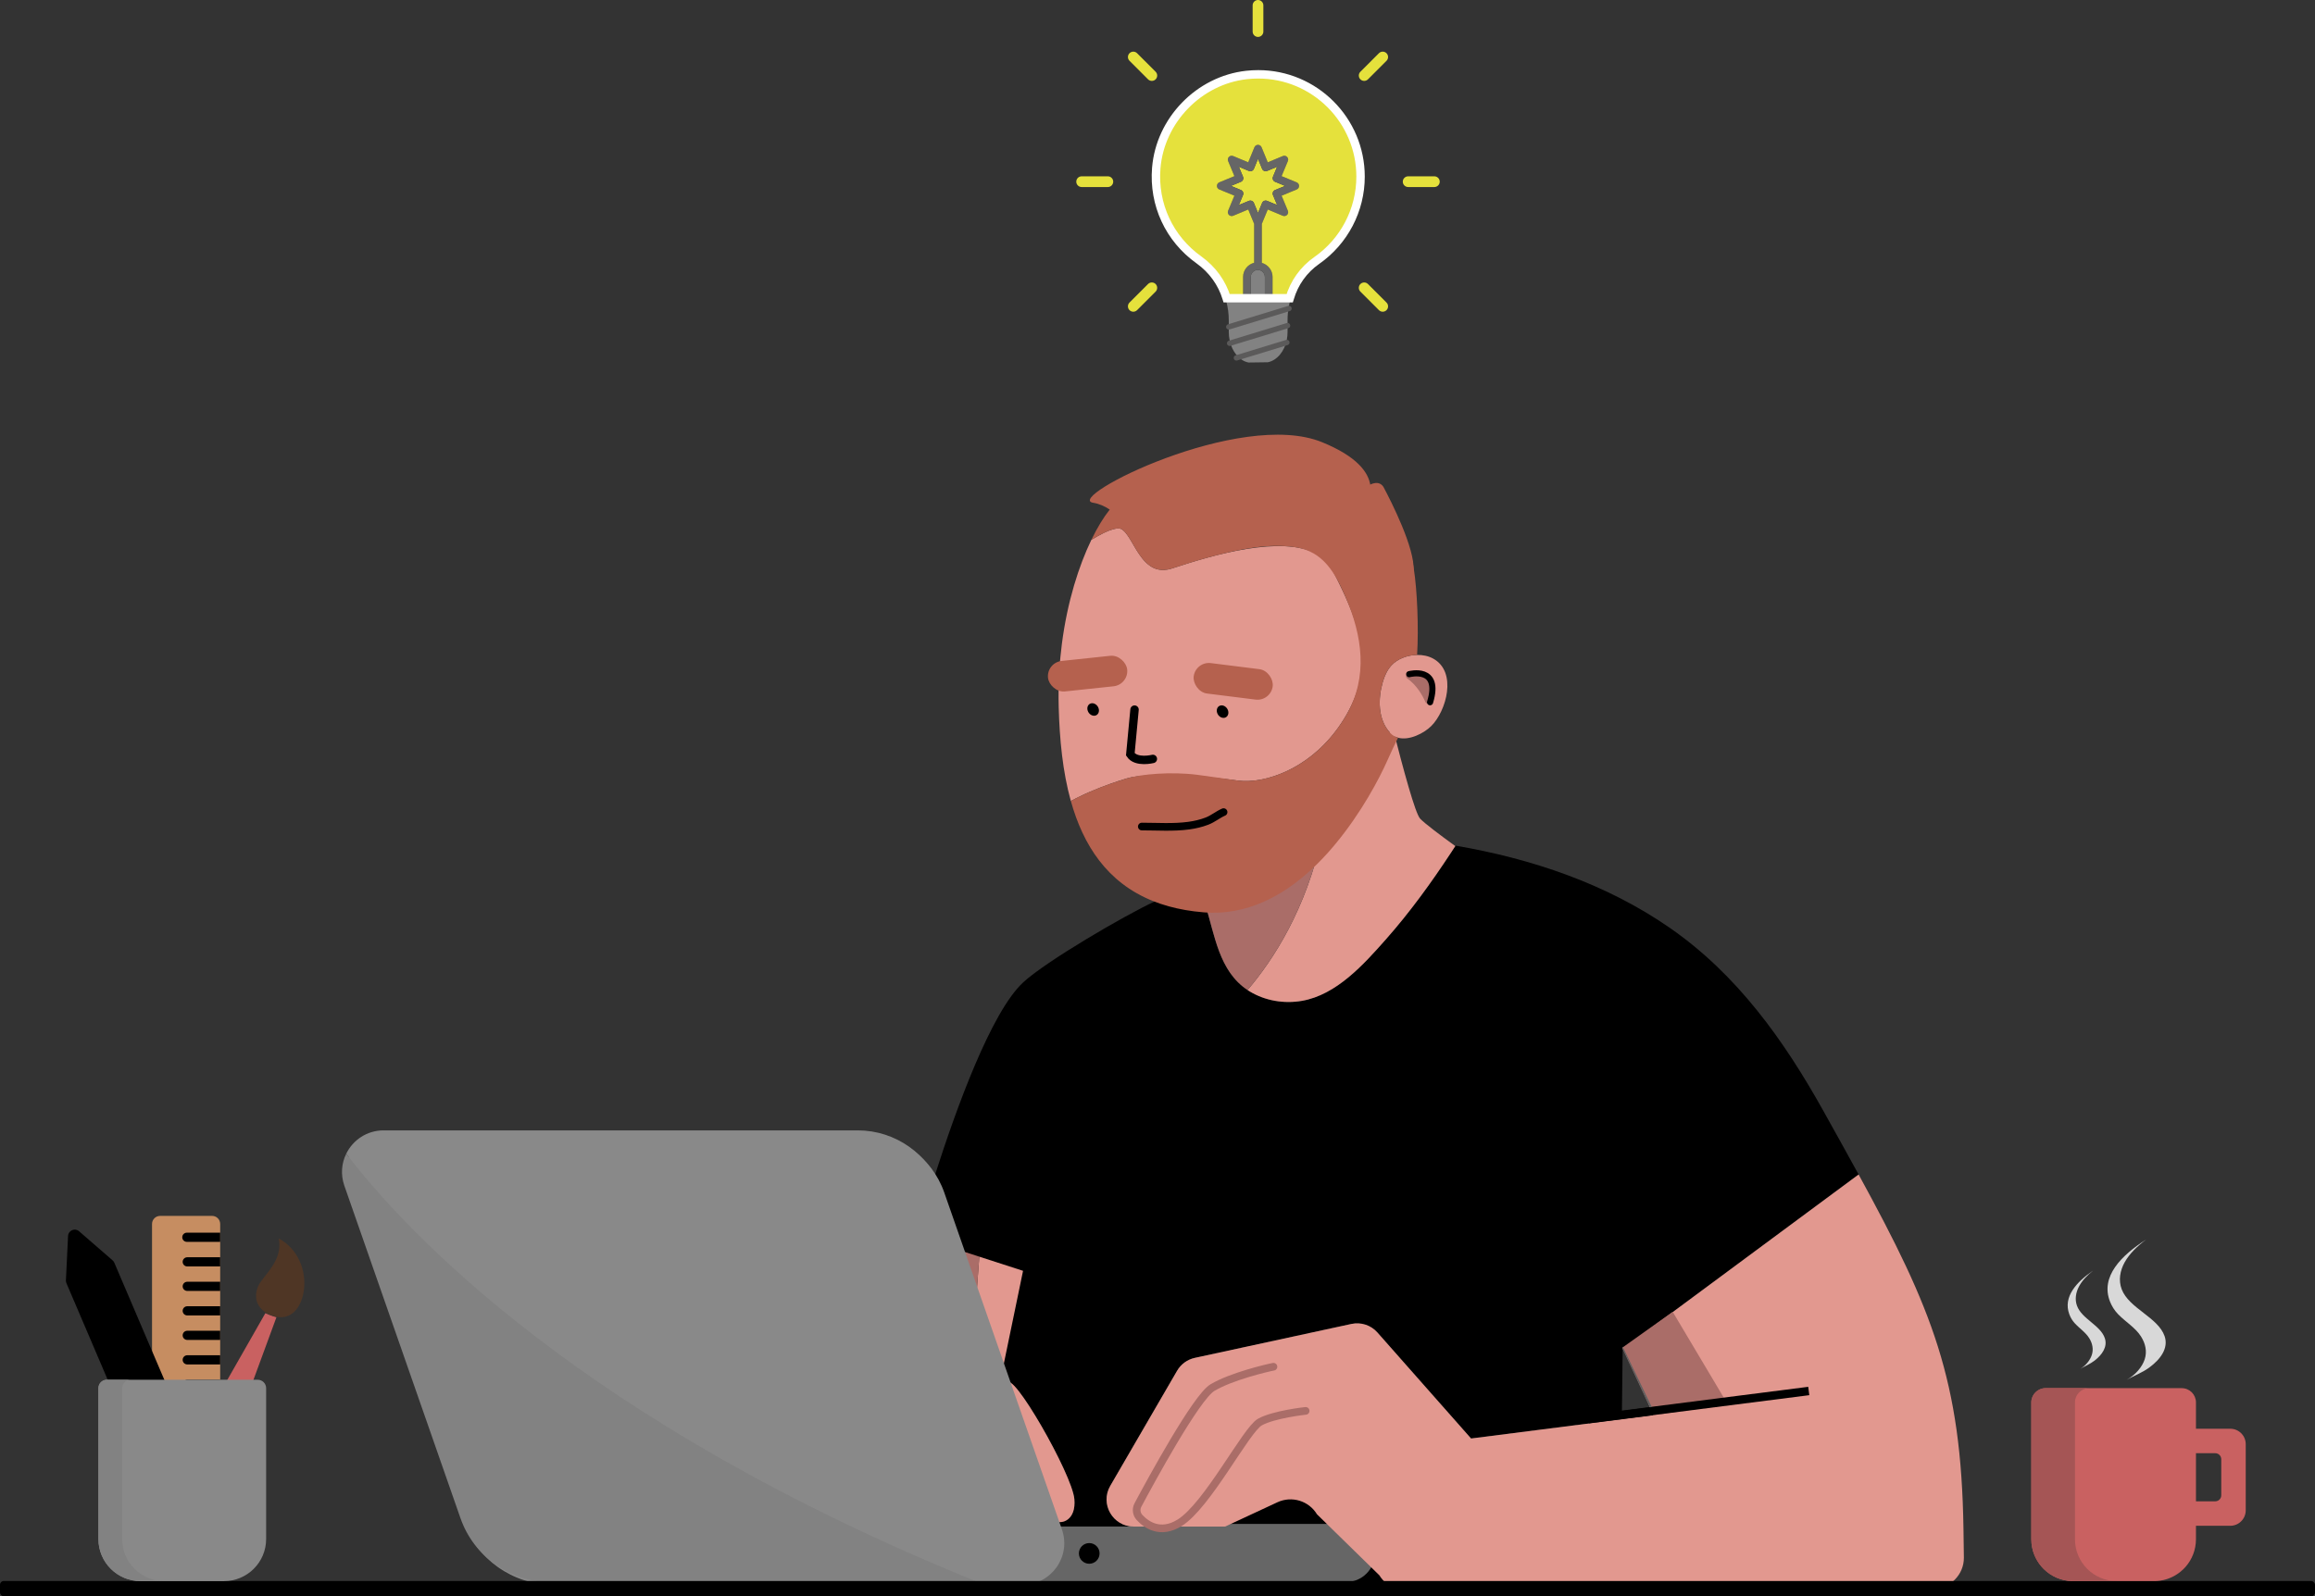 <?xml version="1.0" encoding="UTF-8"?><svg xmlns="http://www.w3.org/2000/svg" viewBox="0 0 3022.96 2085.01"><rect x="0" y="0" width="3022.96" height="2085.01" fill="#333333" stroke="none"/><defs><style>.d,.e,.f,.g,.h,.i,.j,.k{fill:none;}.l{fill:#e5e13c;}.m{fill:#b5614e;}.n{fill:#666;}.o{fill:#aa6d68;}.p{fill:#d8d8d8;}.q{fill:#a55555;}.r{fill:#c68d61;}.s{fill:#e2988f;}.t{fill:#c96161;}.u{fill:#898989;}.v{fill:#606060;}.w{fill:#4f3625;}.x{fill:#828282;}.e{stroke:#5b5a5a;stroke-width:7px;}.e,.g,.i,.j,.k{stroke-linecap:round;}.e,.h,.i,.j{stroke-miterlimit:10;}.f,.g,.j,.k{stroke:#000;}.f,.g,.k{stroke-miterlimit:20;}.f,.h,.k{stroke-width:11px;}.g{stroke-width:8px;}.h{stroke:#fff;}.i{stroke:#aa6d68;}.i,.j{stroke-width:10px;}</style></defs><g id="a"/><g id="b"><g id="c"><path class="x" d="M1651.68,361.79v31.59h-18.38v-31.59c-.01-5.07,4.11-9.2,9.18-9.2s9.2,4.12,9.2,9.2Z"/><path class="x" d="M1684.52,393.17c-.5,1.89-.93,3.81-1.32,5.75-1.24,6.29-1.89,12.83-1.89,19.48v15.06c0,3.43-.32,6.74-.92,9.9-2.97,15.59-12.79,27.39-24.87,29.81l-25.24,.34c-6.01-1.2-11.46-4.79-15.77-10.02-4.17-5.06-7.28-11.64-8.84-19.1-.73-3.48-1.12-7.15-1.12-10.94v-15.04c0-8.62-1.16-17.15-3.36-25.24h10.95c.02,.09,6.32,.07,11.07,.05,2.89-.03,5.21-.05,5.21-.05h28.68s2.02,.02,4.65,.03c4.88,.04,11.84,.07,11.86-.03h10.91Z"/><rect x="1552.04" y="1836.01" width="312" height="239"/><path class="n" d="M1152.53,1990.46h605c20.97,0,38,17.03,38,38h0c0,20.97-17.03,38-38,38h-605v-76h0Z"/><path d="M2427,1534.08c-14.08-25.74-29.41-53.28-46.08-83.18-51.38-92.18-112.55-177.97-200.18-238.8-83.25-57.79-180.74-90.57-280.04-107.53-.12,.18-.23,.36-.35,.54-1.71,2.65-3.55,5.47-5.5,8.43-25.96,39.49-53.84,78.02-85.18,113.45-28.97,32.75-64.39,72.37-109.51,80.26-23.36,4.09-48.25-.07-68.48-12.43-.89-.54-1.76-1.1-2.61-1.67-34.14-22.63-41.58-63.82-52.12-101.18-1.02-3.64-2.07-7.23-3.18-10.77-.89,.11-1.79,.21-2.69,.3-1.79,.19-3.6,.36-5.41,.49-.98,.07-1.96,.14-2.94,.19-8.43,.51-25.07-4.99-41.32-9.5-1.41-.39-6.42,1.45-13.96,4.94-38.24,17.69-141.63,77.89-171.53,105.68-41.85,38.89-87.44,165.17-114.6,250.18-.02,.06-.04,.13-.06,.19-.29,.91-.57,1.81-.86,2.71l33.9,97.1,20.67,59.18,35.38,101.32s4.39,12.58,4.61,13.19c.19-.72,.46-1.24,.82-1.59,.8-.79,2.03-.65,3.61,.27h.01c.13,.08,.26,.16,.39,.24h.01c1.08,.71,2.31,1.75,3.66,3.08,3.45,3.4,7.74,8.77,12.51,15.5,25.46,35.87,64.92,110.48,66.95,133.37,1.11,12.46-2.12,20.47-6.84,25.06-3.78,3.68-8.5,5.18-12.73,5.03-.11,0-.21,0-.31-.01h0c-1.67-.09-3.26-.44-4.68-1.01-.23-.1-.46-.2-.68-.31h0l2.32,6.65,.16,.45h100.2c-1.98,0-3.9-.16-5.76-.45-23.8-3.8-37.52-30.81-24.82-52.67l87.31-150.38c4.99-8.6,13.38-14.7,23.1-16.81l204.47-44.3c12.52-2.71,25.52,1.56,34,11.16l122.27,138.45,238.02-30.37-2.27-5.47-.45-1.08-1.59-3.85-15.31-36.94-17.17-41.41,62.24-46.08,242.61-179.62Zm-272.56,304.07l-36.5,4.68,.96-80.95,35.54,76.27Z"/><path class="s" d="M2524.33,2074.93h-701.53c-8.89-3.02-16.59-9.08-21.6-17.33l-4.28-4.19-60.82-59.5-16.38-16.02c-10.7-17.64-32.95-24.39-51.65-15.69l-68.15,31.71h-119.57c-27.26,0-44.27-29.55-30.58-53.12l87.31-150.38c4.99-8.6,13.38-14.7,23.1-16.81l204.47-44.3c12.52-2.71,25.52,1.56,34,11.16l122.27,138.45,238.02-30.37-36.79-88.75,304.85-225.7c96.56,176.59,133.98,268.96,136.92,462.82,.2,13.17,.44,25.78,.53,37.58,.17,22.29-17.83,40.44-40.12,40.44Z"/><line class="f" x1="2122.15" y1="1759.79" x2="2045.92" y2="1575.91"/><path class="s" d="M1377.67,1986.81c-2.25-1.07-3.97-2.76-4.75-4.9-4-11-58.49-151.39-58.24-172.19,.01-1.01,.11-1.85,.28-2.52,5.32-20.88,85.05,118.05,87.96,150.85,2.42,27.27-15.93,33.23-25.25,28.76Z"/><polygon class="o" points="1278.81 1641.41 1275.21 1689.42 1254.3 1633.48 1278.81 1641.41"/><polygon class="s" points="1335.92 1659.9 1310.35 1783.45 1275.21 1689.42 1278.81 1641.41 1335.92 1659.9"/><path class="s" d="M1900.35,1105.11c-1.71,2.65-3.55,5.47-5.5,8.43-25.96,39.49-53.84,78.02-85.18,113.45-28.97,32.75-64.39,72.37-109.51,80.26-23.36,4.09-48.25-.07-68.48-12.43-.89-.54-1.76-1.1-2.61-1.67,33.64-39.45,76.58-105.52,97.43-201.65,2.31-2.57,4.59-5.16,6.83-7.76,2.01-2.33,3.98-4.68,5.93-7.03,39.54-47.89,66.34-99.8,79.09-127.24,14.24,56.11,29.73,113.02,36.07,119.81,5.73,6.12,25.82,21.24,45.93,35.83Z"/><path class="o" d="M1726.5,1091.5c-20.85,96.13-63.79,162.2-97.43,201.65-37.46-24.83-42.78-72.01-55.3-111.95-.89,.11-1.79,.21-2.69,.3,.9-.1,1.8-.2,2.69-.31,61.5-7.43,112.77-45.41,152.73-89.69Z"/><polygon class="o" points="2256.23 1834.43 2159.23 1848.43 2156.72 1843.05 2156.22 1841.98 2154.44 1838.15 2118.9 1761.88 2118.23 1760.43 2118.93 1759.93 2119.33 1759.65 2121.46 1758.13 2184.23 1713.43 2184.39 1713.7 2253.97 1830.64 2256.23 1834.43"/><line class="f" x1="2361.92" y1="1816.86" x2="2074.23" y2="1853.58"/><line class="d" x1="1275.21" y1="1689.42" x2="1271.23" y2="1742.43"/><path class="u" d="M504.4,1479.93h619.19c49.3,0,93.2,31.18,109.45,77.72l153.65,440.07c12.33,35.3-13.88,72.21-51.27,72.21H722.35c-52.96,0-100.12-33.49-117.58-83.49l-151.64-434.3c-12.33-35.3,13.88-72.21,51.27-72.21Z"/><path class="i" d="M1662.9,1785.17c-7.82,1.47-54.95,12.5-79.67,27.26-21.23,12.68-80.89,122.59-97.32,153.39-2.85,5.35-1.95,11.89,2.18,16.32,9,9.64,27.12,22.35,52.05,7.02,36.58-22.47,86.88-121.59,105.08-131.74,18.2-10.15,59.71-14.59,59.71-14.59"/><path class="u" d="M1331.95,2066.46h-54.86c-516.7-208.9-747.56-458.41-824.97-559.54,8.69-17.7,26.81-30.46,48.8-30.46h619.19c49.3,0,93.21,31.18,109.46,77.72l153.65,440.07c12.33,35.3-13.88,72.21-51.27,72.21Z"/><path class="x" d="M1277.09,2066.46H718.86c-52.96,0-100.12-33.49-117.58-83.49l-151.64-434.3c-5.08-14.54-3.61-29.36,2.48-41.75,77.41,101.13,308.27,350.64,824.97,559.54Z"/><path class="s" d="M1757.37,780.55c-3.38-7.54-7.01-15.1-10.77-22.72-2.19-4.43-4.42-8.88-6.67-13.35-8.69-17.26-25.74-26.05-46.67-29.46-.37-.06-.73-.12-1.11-.18-.41-.06-.82-.12-1.24-.18-.45-.07-.9-.14-1.35-.19-30.13-3.95-67.47,2.42-99.45,10.38-1.66,.42-3.32,.84-4.97,1.27-2.31,.59-4.61,1.21-6.91,1.83-18.79,5.08-34.93,10.36-45.47,13.77-.8,.26-1.61,.52-2.41,.78-.67,.22-1.33,.41-1.98,.59-.89,.25-1.77,.46-2.63,.63-.38,.08-.77,.16-1.15,.22-5.65,1-10.63,.56-15.07-.91-1.61-.53-3.15-1.2-4.62-1.99h-.01c-1.1-.59-2.17-1.24-3.2-1.96h-.01c-1.03-.71-2.03-1.48-3-2.31-.97-.82-1.91-1.69-2.82-2.61-6.09-6.09-10.94-14.07-15.34-21.59-.44-.75-.88-1.5-1.31-2.24-.87-1.48-1.72-2.93-2.56-4.34-.42-.7-.84-1.4-1.26-2.07-.63-1.02-1.26-2-1.88-2.95-.42-.63-.83-1.24-1.25-1.84-.62-.89-1.25-1.73-1.89-2.53-.42-.52-.85-1.03-1.27-1.51-.22-.24-.43-.47-.65-.7-.21-.23-.43-.45-.65-.66-.87-.86-1.75-1.59-2.65-2.2-.16-.11-.33-.21-.51-.31-.53-.28-1.11-.51-1.74-.67-.43-.1-.87-.18-1.33-.23-4.49-.51-10.95,1.47-18.36,4.91-.65,.29-1.3,.61-1.96,.93-5.09,2.48-10.57,5.58-16.14,9,0,.01-.01,.01-.01,.01-16.22,33.58-31.32,80.33-38.47,135.84h0c-.75,5.79-1.42,11.67-1.97,17.64h0c-.16,1.63-.3,3.26-.44,4.89-1.08,12.52-1.74,25.41-1.9,38.64-.1,7.19-.04,14.48,.16,21.86,1.15,41.3,5.09,83.66,15.83,122.18h.01c2.42-1.31,4.86-2.58,7.33-3.83,3.28-1.65,6.59-3.24,9.9-4.76,.83-.38,1.67-.76,2.5-1.14,1.4-.63,2.8-1.26,4.2-1.86,18.43-8.03,36.3-14.04,48.69-17.8,30.25-9.16,109.26-2.45,145.06,2.66,8.92,1.27,19.74,.91,31.58-1.45,1.35-.26,2.71-.55,4.08-.88,1.36-.31,2.74-.66,4.13-1.02,20.93-5.57,44.24-17.15,65.56-36.42,1.42-1.29,2.83-2.6,4.22-3.95,.7-.67,1.4-1.36,2.1-2.06,1.39-1.39,2.77-2.81,4.14-4.27t.01-.01c1.36-1.46,2.72-2.95,4.06-4.47h.01c1.34-1.54,2.66-3.1,3.98-4.7h.01c1.31-1.61,2.6-3.25,3.88-4.92,0,0,.01,0,.01-.01,1.28-1.68,2.55-3.39,3.8-5.13h.01c2.49-3.51,4.92-7.16,7.27-10.96,0,0,.01,0,.01,0,1.17-1.9,2.33-3.84,3.46-5.82,.41-.71,.8-1.41,1.2-2.12,.04-.08,.08-.15,.12-.22,30.56-55.15,19.28-102.4-2.27-150.52Z"/><path d="M1430,934.75c-3.94,.82-8.28-2.12-9.69-6.56-1.41-4.44,.65-8.71,4.58-9.53,3.94-.82,8.28,2.12,9.69,6.56,1.41,4.44-.65,8.71-4.58,9.53Z"/><path class="d" d="M1733.26,1114.6c1.97-2.19,3.91-4.4,5.82-6.61,1.71-1.99,3.39-3.99,5.05-5.99,33.7-40.81,56.54-85.06,67.41-108.44"/><path class="s" d="M1868.86,948.42c-9.26,9.2-28.57,19.23-43.27,15.16-3.77-1.04-7.24-3.02-10.16-6.16-16.63-17.92-15.95-45.31-9.75-66.63,2.22-7.63,5.5-15.17,11.02-21.38,.05-.05,.1-.11,.14-.16,7.67-8.53,20.78-13.6,33.65-13.81,7.5-.12,14.91,1.41,21.11,4.86,31.54,17.55,17.14,68.38-2.74,88.12Z"/><path class="k" d="M1505.41,991.26s-21.73,5.53-29.41-6.03l5.5-58.36"/><path d="M1599.02,937.55c-3.94,.82-8.28-2.12-9.69-6.56-1.41-4.44,.65-8.71,4.58-9.53,3.94-.82,8.28,2.12,9.69,6.56,1.41,4.44-.65,8.71-4.58,9.53Z"/><rect class="m" x="1558.31" y="869.95" width="103.98" height="40.06" rx="20.03" ry="20.03" transform="translate(122.94 -193.02) rotate(7.13)"/><rect class="m" x="1368.26" y="859.72" width="103.98" height="40.06" rx="20.03" ry="20.03" transform="translate(-84.86 154.69) rotate(-6.05)"/><path class="m" d="M1805.68,890.79c-6.19,21.33-6.87,48.71,9.75,66.63,2.93,3.15,6.39,5.13,10.16,6.17-3.73,7.47-8.43,17.31-14.05,29.97-10.47,23.57-33.67,67.65-67.41,108.44-1.66,2-3.34,4.01-5.05,5.99-1.91,2.22-3.85,4.43-5.82,6.62-34.06,37.73-77.75,70.1-130.17,76.44-.76,.09-1.52,.17-2.29,.26-1.53,.16-3.07,.3-4.61,.42-.84,.06-1.67,.12-2.51,.16-7.18,.43-14.51,.37-21.99-.24-16.6-1.35-31.76-4.01-45.61-7.86-7.29-2.02-14.21-4.36-20.79-7.01-59.71-24.04-90.92-73.01-106.97-130.55,25.79-13.97,54.85-24,72.62-29.39,19.04-5.76,58.25-9.18,92.56-4.82,20.21,2.57,39.23,5.58,52.5,7.47,35.8,5.12,102.28-16.19,142.33-86.07,28.47-49.67,20.54-102.86-1.16-153.33-13.41-31.21-28.97-59.83-65.61-65.33-35.24-5.29-72.39,2.57-106.42,11.37-18.47,4.76-36.64,10.53-54.79,16.38-39.63,12.78-49-40.06-65.2-50.97-6.56-4.43-22.91,3.11-40.04,13.63,7.95-16.46,16.16-29.76,23.85-39.36,.06-.07,.12-.15,.17-.22-6.6-4.4-13.86-7.66-21.68-8.91-38.61-6.17,191.71-122.95,299.05-79.06,45.35,18.54,60.57,39.1,63.03,56.67h0c30.02,29.25,50.17,68.29,56.58,108.22,4.49,27.94,6.54,77.2,4.38,112.93-12.86,.21-25.97,5.28-33.64,13.81-.05,.05-.1,.11-.15,.16-5.52,6.21-8.8,13.76-11.02,21.38Z"/><path class="j" d="M1490.99,1079.6c20.38,0,41.23,1.56,61.51-1.22,8.03-1.1,15.98-2.96,23.56-5.86,7.86-3,14.18-8.51,21.71-11.77"/><path class="o" d="M1839.29,879.88c13.58-.54,34.96,3.55,28.45,36.26-.65,3.29-5.13,3.79-6.48,.72-3.94-8.99-11.38-22.08-23.78-30.79-2.66-1.87-1.44-6.06,1.81-6.19Z"/><path class="g" d="M1840.15,880.58s41.76-11.08,27.27,36.65"/><rect x="0" y="2065.01" width="3022.96" height="20" rx="5" ry="5"/><polygon class="v" points="2156.94 1837.83 2154.63 1838.13 2154.44 1838.15 2118.9 1761.88 2118.93 1759.93 2118.94 1758.83 2119.33 1759.65 2139.32 1801.19 2156.94 1837.83"/><circle cx="1422.34" cy="2029.01" r="13.5"/><path class="m" d="M1775.14,648.94c3.05-6.55,9.65-16.85,21.25-18.06,4.28-.45,8.38,1.81,10.4,5.61,9.65,18.15,41.08,79.78,39.04,109.01-2.13,30.61-57.76-64.77-70.31-86.74-1.73-3.02-1.85-6.68-.38-9.83Z"/><path class="t" d="M2912.33,1866.16h-44.81v-34.4c0-10.27-8.33-18.6-18.6-18.6h-177.8c-10.27,0-18.6,8.33-18.6,18.6v178.76c0,27.67,20.57,50.54,47.25,54.14,2.42,.33,4.88,.5,7.39,.5h105.72c2.51,0,4.97-.17,7.39-.5,26.68-3.6,47.25-26.47,47.25-54.14v-17.6h44.81c11.15,0,20.19-9.04,20.19-20.19v-86.38c0-11.15-9.04-20.19-20.19-20.19Zm-11.77,86.92c0,4.35-3.53,7.88-7.88,7.88h-25.16v-62.84h25.16c4.35,0,7.88,3.53,7.88,7.88v47.08Z"/><path class="l" d="M1662.28,254.79l5.44,13.03-13.04-5.44c-1.23-.5-2.62-.51-3.87,0-1.24,.51-2.22,1.5-2.72,2.74l-5.37,13.06-5.38-13.05c-.5-1.24-1.49-2.22-2.72-2.73-.62-.26-1.28-.39-1.94-.39s-1.31,.13-1.93,.39l-13.05,5.43,5.44-13.03c.52-1.24,.52-2.64,0-3.88-.5-1.23-1.5-2.22-2.73-2.72l-13.06-5.37,13.06-5.38c1.24-.51,2.22-1.5,2.73-2.73,.52-1.24,.52-2.63,0-3.87l-5.43-13.03,13.03,5.44c1.25,.52,2.64,.52,3.87,0,1.24-.51,2.22-1.5,2.73-2.74l5.38-13.06,5.37,13.06c.5,1.24,1.49,2.22,2.72,2.73,1.25,.52,2.64,.52,3.87,0l13.04-5.44-5.44,13.04c-.51,1.24-.51,2.63,0,3.87,.51,1.23,1.5,2.22,2.74,2.72l13.05,5.38-13.05,5.37c-1.24,.51-2.23,1.5-2.74,2.73-.51,1.24-.51,2.63,0,3.87Z"/><path class="n" d="M1693.24,238.17l-19.7-8.11,8.2-19.67c.78-1.89,.35-4.07-1.09-5.51-1.45-1.44-3.62-1.86-5.5-1.08l-19.67,8.2-8.11-19.71c-.77-1.89-2.61-3.13-4.66-3.13s-3.87,1.24-4.66,3.13l-8.1,19.7-19.67-8.2c-1.89-.78-4.05-.36-5.5,1.08-1.44,1.45-1.87,3.62-1.08,5.51l8.19,19.66-19.7,8.11c-1.89,.78-3.13,2.62-3.13,4.66s1.24,3.88,3.13,4.66l19.7,8.11-8.2,19.66c-.78,1.89-.35,4.06,1.09,5.51,1.45,1.44,3.63,1.86,5.5,1.08l19.68-8.2,7.72,18.77v50.77c-8.29,2.15-14.47,9.64-14.47,18.6v31.44c2.89-.03,5.21-.05,5.21-.05h4.88v-31.38c-.01-5.07,4.11-9.2,9.18-9.2s9.2,4.12,9.2,9.2v31.38h5.42s2.02,.02,4.65,.03v-31.41c0-8.79-5.94-16.13-14-18.45v-50.91l7.73-18.77,19.66,8.2c1.89,.77,4.06,.35,5.51-1.09,1.44-1.45,1.87-3.62,1.08-5.5l-8.19-19.67,19.7-8.1c1.89-.78,3.13-2.62,3.13-4.66s-1.24-3.88-3.13-4.66Zm-28.22,10.01c-1.24,.51-2.23,1.5-2.74,2.73-.51,1.24-.51,2.63,0,3.87l5.44,13.03-13.04-5.44c-1.23-.5-2.62-.51-3.87,0-1.24,.51-2.22,1.5-2.72,2.74l-5.37,13.06-5.38-13.05c-.5-1.24-1.49-2.22-2.72-2.73-.62-.26-1.28-.39-1.94-.39s-1.31,.13-1.93,.39l-13.05,5.43,5.44-13.03c.52-1.24,.52-2.64,0-3.88-.5-1.23-1.5-2.22-2.73-2.72l-13.06-5.37,13.06-5.38c1.24-.51,2.22-1.5,2.73-2.73,.52-1.24,.52-2.63,0-3.87l-5.43-13.03,13.03,5.44c1.25,.52,2.64,.52,3.87,0,1.24-.51,2.22-1.5,2.73-2.74l5.38-13.06,5.37,13.06c.5,1.24,1.49,2.22,2.72,2.73,1.25,.52,2.64,.52,3.87,0l13.04-5.44-5.44,13.04c-.51,1.24-.51,2.63,0,3.87,.51,1.23,1.5,2.22,2.74,2.72l13.05,5.38-13.05,5.37Z"/><path class="l" d="M1776.32,234.45c0,43.59-21.39,84.53-57.2,109.51-17.27,12.05-29.55,29.53-35.24,49.21-.02,.07-.04,.14-.06,.21h-22.07v-31.59c0-8.79-5.94-16.13-14-18.45v-50.91l7.73-18.77,19.66,8.2c1.89,.77,4.06,.35,5.51-1.09,1.44-1.45,1.87-3.62,1.08-5.5l-8.19-19.67,19.7-8.1c1.89-.78,3.13-2.62,3.13-4.66s-1.24-3.88-3.13-4.66l-19.7-8.11,8.2-19.67c.78-1.89,.35-4.07-1.09-5.51-1.45-1.44-3.62-1.86-5.5-1.08l-19.67,8.2-8.11-19.71c-.77-1.89-2.61-3.13-4.66-3.13s-3.87,1.24-4.66,3.13l-8.1,19.7-19.67-8.2c-1.89-.78-4.05-.36-5.5,1.08-1.44,1.45-1.87,3.62-1.08,5.51l8.19,19.66-19.7,8.11c-1.89,.78-3.13,2.62-3.13,4.66s1.24,3.88,3.13,4.66l19.7,8.11-8.2,19.66c-.78,1.89-.35,4.06,1.09,5.51,1.45,1.44,3.63,1.86,5.5,1.08l19.68-8.2,7.72,18.77v50.77c-8.29,2.15-14.47,9.64-14.47,18.6v31.59h-21.74c-.02-.07-.04-.13-.06-.2-5.88-19.62-18.5-37.37-36.2-49.99-38.71-27.59-59.51-72.42-55.66-119.89,5.07-62.43,55.74-114.7,117.86-121.6,5.09-.57,10.24-.85,15.3-.85,73.67,0,133.61,59.94,133.61,133.61Z"/><path class="l" d="M1446.65,230.3h-34.23c-3.86,0-7,3.14-7,7s3.14,7,7,7h34.23c3.86,0,7-3.14,7-7s-3.13-7-7-7Z"/><path class="l" d="M1873.02,230.3h-34.23c-3.86,0-7,3.14-7,7s3.14,7,7,7h34.23c3.86,0,7-3.14,7-7s-3.14-7-7-7Z"/><path class="l" d="M1499.13,370.99l-24.21,24.21c-2.73,2.73-2.73,7.16,0,9.9,1.37,1.37,3.15,2.05,4.95,2.05s3.59-.68,4.95-2.05l24.21-24.21c2.73-2.73,2.73-7.16,0-9.9-2.73-2.74-7.16-2.73-9.9,0Z"/><path class="l" d="M1800.62,69.51l-24.21,24.21c-2.73,2.73-2.73,7.16,0,9.9,1.37,1.37,3.15,2.05,4.95,2.05s3.59-.68,4.95-2.05l24.21-24.21c2.73-2.73,2.73-7.16,0-9.9-2.73-2.74-7.16-2.74-9.89,0h0Z"/><path class="l" d="M1635.72,7V41.24c0,3.86,3.14,7,7,7s7-3.14,7-7V7c0-3.86-3.14-7-7-7s-7,3.14-7,7Z"/><path class="l" d="M1786.31,370.99c-2.73-2.73-7.16-2.73-9.9,0-2.74,2.73-2.73,7.16,0,9.9l24.21,24.21c1.37,1.37,3.15,2.05,4.95,2.05s3.59-.68,4.95-2.05c2.73-2.73,2.73-7.16,0-9.9l-24.2-24.21Z"/><path class="l" d="M1474.92,79.41l24.21,24.21c1.37,1.37,3.15,2.05,4.95,2.05s3.59-.68,4.95-2.05c2.73-2.73,2.73-7.16,0-9.9l-24.21-24.21c-2.73-2.73-7.16-2.73-9.9,0-2.73,2.73-2.73,7.17,0,9.9h0Z"/><line class="e" x1="1683.2" y1="402.92" x2="1604.55" y2="426.95"/><line class="e" x1="1681.31" y1="425.28" x2="1605.67" y2="448.39"/><line class="e" x1="1680.39" y1="447.36" x2="1614.51" y2="467.49"/><path class="r" d="M287.52,1598.71v396.91c0,5.82-4.72,10.54-10.54,10.54h-67.92c-5.82,0-10.54-4.72-10.54-10.54v-396.91c0-5.83,4.72-10.55,10.54-10.55h67.92c5.82,0,10.54,4.72,10.54,10.55Z"/><path d="M244.52,1642.17h43v12h-43c-3.31,0-6-2.69-6-6h0c0-3.31,2.69-6,6-6Z"/><path d="M244.52,1674.17h43v12h-43c-3.31,0-6-2.69-6-6h0c0-3.31,2.69-6,6-6Z"/><path d="M244.52,1706.17h43v12h-43c-3.31,0-6-2.69-6-6h0c0-3.31,2.69-6,6-6Z"/><path d="M244.52,1738.17h43v12h-43c-3.31,0-6-2.69-6-6h0c0-3.31,2.69-6,6-6Z"/><path d="M146.99,1646.2l-43.74-37.97c-5.48-4.76-14.03-1.1-14.38,6.14l-2.8,57.86c-.06,1.31,.17,2.63,.69,3.84l126.89,297.03,62.53-26.71-126.89-297.03c-.52-1.21-1.3-2.29-2.3-3.15Z"/><path class="t" d="M360.96,1720.58l-36.57,99.59h-37.72l59.83-104.91,4.09,1.73c.15,.07,.3,.14,.45,.22,1.65,.69,3.3,1.29,4.91,1.8l5.01,1.57Z"/><path class="w" d="M396.95,1684.4c-1.98,16.65-11.08,36.09-30.18,36.09-.91,0-1.85-.08-2.79-.16-.22-.04-.44-.04-.66-.05-3.44-.41-7.05-1.41-10.81-2.99-1.91-.8-3.68-1.73-5.32-2.75-.21-.15-.41-.33-.65-.46,0-.01-.01-.01-.01-.01-4.77-3.14-8.3-7.17-10.31-11.94-2.75-6.6-2.48-14.17,.78-21.93,1.73-4.12,5.51-8.9,9.52-13.96,9.11-11.48,21.82-27.52,17.44-48.66,26.3,14.3,35.84,42.84,32.99,66.82Z"/><path d="M244.52,1770.17h43v12h-43c-3.31,0-6-2.69-6-6h0c0-3.31,2.69-6,6-6Z"/><path d="M244.52,1802.17h43v12h-43c-3.31,0-6-2.69-6-6h0c0-3.31,2.69-6,6-6Z"/><path class="u" d="M139.52,1802.17h197c6.07,0,11,4.93,11,11v197.05c0,30.33-24.62,54.95-54.95,54.95h-109.1c-30.33,0-54.95-24.62-54.95-54.95v-197.05c0-6.07,4.93-11,11-11Z"/><path class="x" d="M214.47,2065.17h-31c-30.35,0-54.95-24.6-54.95-54.95v-197.05c0-6.08,4.92-11,11-11h31c-6.08,0-11,4.92-11,11v197.05c0,30.35,24.6,54.95,54.95,54.95Z"/><path class="q" d="M2764.16,2065.17h-57c-30.18,0-54.64-24.46-54.64-54.64v-178.76c0-10.27,8.33-18.6,18.6-18.6h57c-10.27,0-18.6,8.33-18.6,18.6v178.76c0,30.18,24.46,54.64,54.64,54.64Z"/><path class="p" d="M2802.64,1618.9l.05-.03c-32.18,20.6-60.58,48.45-47.32,81.47,2.35,5.85,5.83,11.48,10.68,16.44,9.76,9.97,22.29,17.33,29.57,28.67,6,9.35,8.29,19.8,4.99,29.94-3.31,10.19-12.07,20.49-23.51,26.85,9.69-5.39,20.14-9.29,29-15.7,15.03-10.86,25.99-25.62,20.41-41.48-8.62-24.52-46.43-36.09-55.95-61.04-4.45-11.67-2.28-24.37,4.02-35.56,6.29-11.18,16.5-20.96,28.05-29.56Z"/><path class="p" d="M2732.99,1659.77l.03-.02c-20.98,14.41-39.49,33.9-30.85,57,1.53,4.09,3.8,8.03,6.96,11.5,6.36,6.97,14.53,12.12,19.28,20.06,3.91,6.54,5.41,13.86,3.26,20.95-2.16,7.13-7.87,14.33-15.33,18.79,6.32-3.77,13.13-6.5,18.91-10.98,9.8-7.6,16.94-17.92,13.31-29.02-5.62-17.16-30.27-25.26-36.47-42.71-2.9-8.16-1.49-17.05,2.62-24.88,4.1-7.82,10.75-14.67,18.29-20.68Z"/><path d="M287.52,1610.07v12h-43.53c-1.66,0-3.16-.67-4.24-1.76-1.09-1.08-1.76-2.58-1.76-4.24,0-3.31,2.69-6,6-6h43.53Z"/><path class="h" d="M1776.63,230.7c0,43.59-21.39,84.53-57.2,109.51-17.27,12.05-29.55,29.53-35.24,49.21l-.03,.09h-82.41l-.03-.09c-5.88-19.62-18.5-37.37-36.2-49.99-38.71-27.59-59.51-72.42-55.66-119.89,5.07-62.43,55.74-114.7,117.86-121.6,5.09-.57,10.24-.85,15.3-.85,73.67,0,133.61,59.94,133.61,133.61Z"/></g></g></svg>